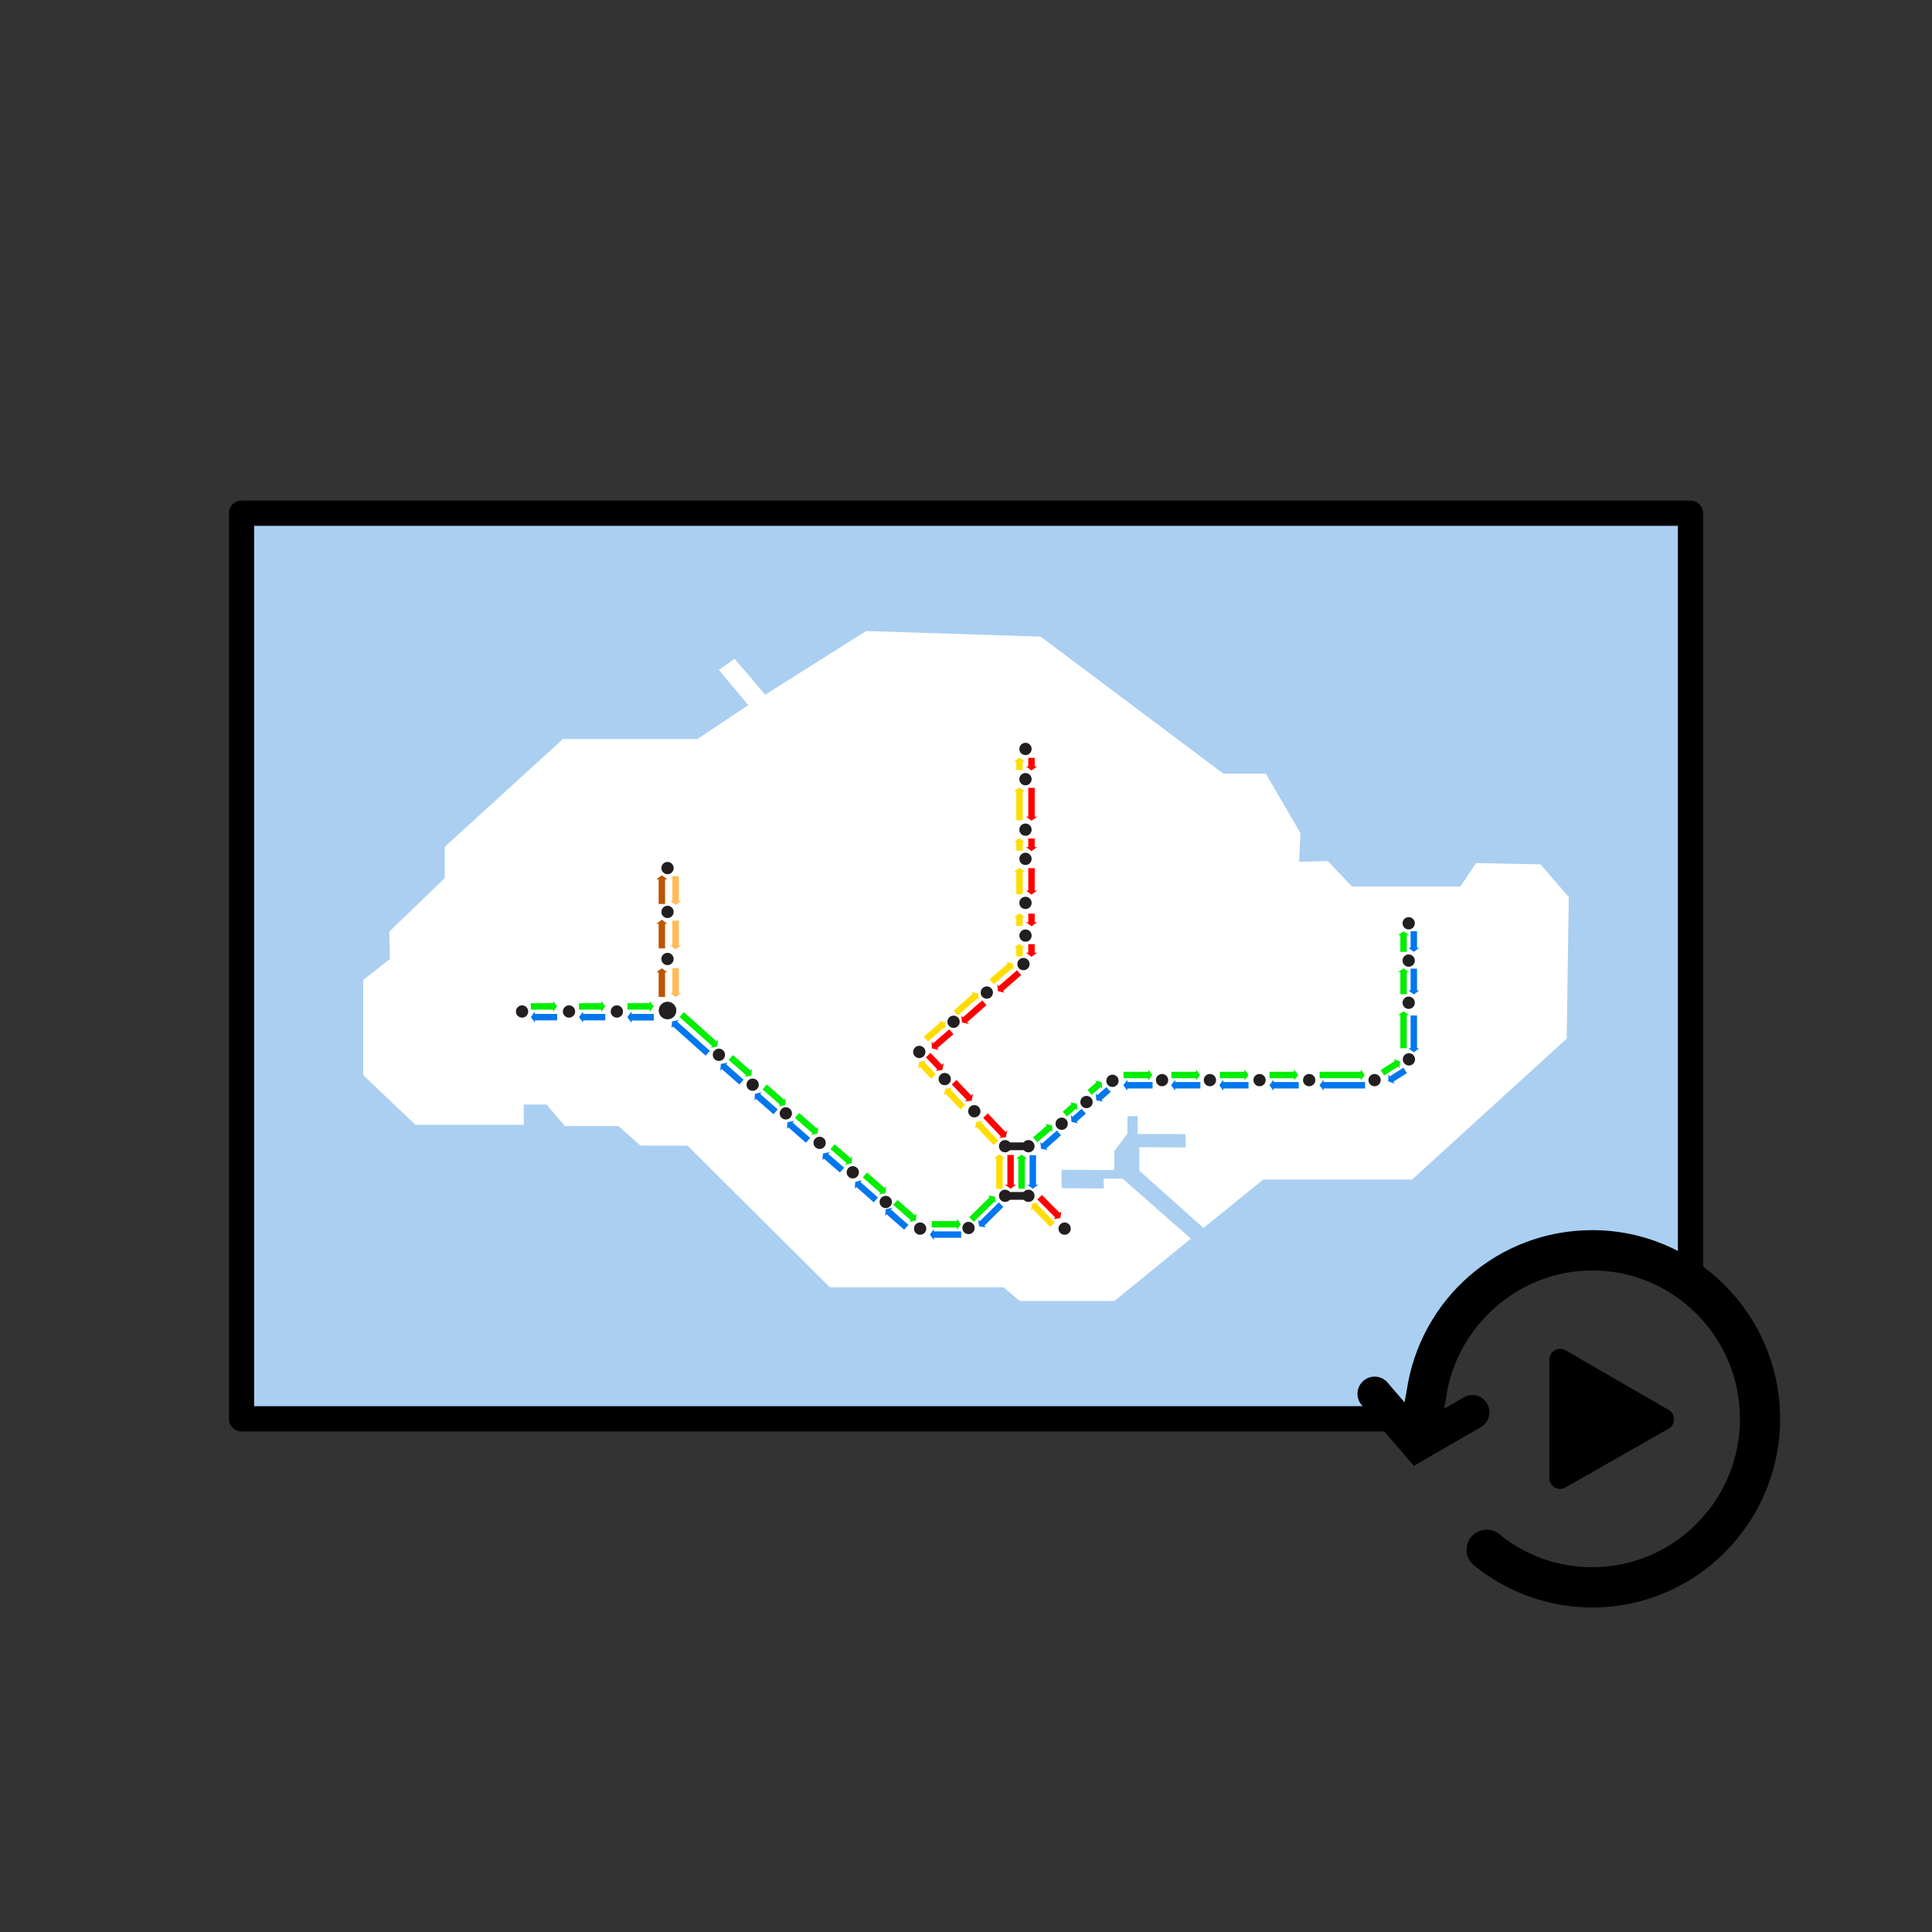 <?xml version="1.0" encoding="UTF-8" standalone="no"?><!DOCTYPE svg PUBLIC "-//W3C//DTD SVG 1.1//EN" "http://www.w3.org/Graphics/SVG/1.1/DTD/svg11.dtd"><svg width="100%" height="100%" viewBox="0 0 256 256" version="1.1" xmlns="http://www.w3.org/2000/svg" xmlns:xlink="http://www.w3.org/1999/xlink" xml:space="preserve" xmlns:serif="http://www.serif.com/" style="fill-rule:evenodd;clip-rule:evenodd;stroke-linecap:round;stroke-linejoin:round;stroke-miterlimit:1.5;"><rect x="0" y="0" width="256" height="256" fill="#333333" stroke="none"/><path d="M224,68l-192,-0l-0,120l156.662,0c0.338,-16 17.338,-28 35.338,-19l0,-101Z" style="fill:#aacff1;stroke:#000;stroke-width:3.34px;"/><g id="Original-Map" serif:id="Original Map"><path d="M109.96,170.571l23.004,0l2.162,1.817l12.539,-0l10.128,-8.262l-9.027,-7.941l-2.527,-0.025l0.036,1.323l-5.603,-0.045l-0.005,-2.43l6.972,0.013l-0.005,-2.483l1.747,-2.3l0.012,-2.332l1.349,-0.033l-0.019,2.382l6.346,0.021l0.055,1.767l-6.155,-0.032l0.006,3.114l8.49,7.589l7.918,-6.412l19.718,0l20.495,-18.679l0.277,-18.756l-3.736,-4.334l-8.562,-0.173l-2.075,3.113l-14.356,-0l-3.2,-3.373l-3.805,0.086l0.173,-3.805l-4.583,-7.869l-5.621,-0l-24.215,-18.161l-23.128,-0.738l-13.366,8.435l-4.065,-4.757l-2.076,1.47l3.892,4.67l-6.745,4.497l-17.815,0l-15.653,14.27l-0,4.151l-7.351,7.091l0.087,3.632l-3.546,2.767l-0,12.628l6.918,6.571l14.356,-0l0,-2.681l3.028,0l2.42,2.854l7.092,0l2.94,2.594l6.226,0l18.853,18.766Z" style="fill:#fff;"/><path d="M86.622,134.347l0,0.852l-2.942,-0l-0,0.296l-0.539,-0.719l0.534,-0.739l0.005,0.31l2.942,-0" style="fill:#0095da;"/><path d="M122.008,161.987c0.446,0.048 0.772,0.451 0.725,0.897c-0.048,0.447 -0.45,0.772 -0.897,0.725c-0.447,-0.047 -0.772,-0.45 -0.725,-0.897c0.047,-0.446 0.45,-0.772 0.897,-0.725" style="fill:#231f20;"/><path d="M186.912,123.393l0.852,-0l-0,2.194l0.296,0l-0.719,0.538l-0.739,-0.533l0.31,-0.005l-0,-2.194" style="fill:#07e;"/><path d="M136.429,153.07l0.852,0l-0,3.907l0.296,-0l-0.719,0.538l-0.739,-0.533l0.31,-0.005l0,-3.907" style="fill:#07e;"/><path d="M186.912,128.356l0.852,-0l-0,2.878l0.296,-0l-0.719,0.538l-0.739,-0.533l0.31,-0.005l-0,-2.878" style="fill:#07e;"/><path d="M186.912,134.553l0.852,-0l-0,4.346l0.296,-0l-0.719,0.538l-0.739,-0.533l0.31,-0.005l-0,-4.346" style="fill:#07e;"/><path d="M180.879,143.376l-0,0.852l-5.498,0l0,0.296l-0.538,-0.718l0.534,-0.739l0.004,0.309l5.498,0" style="fill:#07e;"/><path d="M159.06,143.376l0,0.852l-3.343,0l-0,0.296l-0.539,-0.718l0.534,-0.739l0.005,0.309l3.343,0" style="fill:#07e;"/><path d="M152.725,143.376l-0,0.852l-3.344,0l0,0.296l-0.538,-0.718l0.533,-0.739l0.005,0.309l3.344,0" style="fill:#07e;"/><path d="M165.438,143.376l0,0.852l-3.343,0l-0,0.296l-0.538,-0.718l0.533,-0.739l0.005,0.309l3.343,0" style="fill:#07e;"/><path d="M172.094,143.376l-0,0.852l-3.344,0l0,0.296l-0.538,-0.718l0.533,-0.739l0.005,0.309l3.344,0" style="fill:#07e;"/><path d="M86.622,134.347l0,0.852l-2.942,-0l-0,0.296l-0.539,-0.719l0.534,-0.739l0.005,0.31l2.942,-0" style="fill:#07e;"/><path d="M80.202,134.347l0,0.852l-2.942,-0l-0,0.296l-0.539,-0.719l0.534,-0.739l0.005,0.31l2.942,-0" style="fill:#07e;"/><path d="M73.822,134.347l0,0.852l-2.942,-0l0,0.296l-0.538,-0.719l0.533,-0.739l0.005,0.31l2.942,-0" style="fill:#07e;"/><path d="M127.361,163.162l-0,0.852l-3.616,-0l-0,0.296l-0.539,-0.719l0.534,-0.739l0.005,0.31l3.616,-0" style="fill:#07e;"/><path d="M94.06,139.238l-0.562,0.64l-4.324,-3.862l-0.196,0.223l0.07,-0.895l0.889,-0.203l-0.201,0.235l4.324,3.862" style="fill:#07e;"/><path d="M98.532,143.062l-0.562,0.64l-2.325,-2.041l-0.195,0.222l0.07,-0.895l0.888,-0.203l-0.201,0.236l2.325,2.041" style="fill:#07e;"/><path d="M103.055,147.003l-0.562,0.64l-2.324,-2.042l-0.196,0.223l0.07,-0.895l0.889,-0.204l-0.201,0.236l2.324,2.042" style="fill:#07e;"/><path d="M107.349,150.781l-0.562,0.64l-2.324,-2.042l-0.195,0.223l0.069,-0.896l0.889,-0.203l-0.201,0.236l2.324,2.042" style="fill:#07e;"/><path d="M111.857,154.727l-0.562,0.64l-2.126,-1.843l-0.195,0.223l0.07,-0.896l0.888,-0.202l-0.2,0.235l2.125,1.843" style="fill:#07e;"/><path d="M116.339,158.674l-0.562,0.64l-2.324,-2.042l-0.196,0.223l0.07,-0.896l0.888,-0.203l-0.2,0.236l2.324,2.042" style="fill:#07e;"/><path d="M120.371,162.303l-0.562,0.64l-2.324,-2.042l-0.196,0.223l0.07,-0.896l0.889,-0.203l-0.201,0.236l2.324,2.042" style="fill:#07e;"/><path d="M185.964,141.475l0.457,0.719l-1.8,1.146l0.159,0.25l-0.84,-0.317l0.053,-0.909l0.171,0.258l1.8,-1.147" style="fill:#07e;"/><path d="M146.614,144.047l0.559,0.643l-1.224,1.065l0.195,0.223l-0.878,-0.188l-0.083,-0.908l0.207,0.23l1.224,-1.065" style="fill:#07e;"/><path d="M143.325,146.921l0.56,0.643l-1.224,1.065l0.194,0.224l-0.878,-0.189l-0.083,-0.908l0.207,0.231l1.224,-1.066" style="fill:#07e;"/><path d="M140.036,149.796l0.56,0.642l-1.971,1.738l0.194,0.223l-0.878,-0.189l-0.083,-0.907l0.208,0.23l1.97,-1.737" style="fill:#07e;"/><path d="M132.353,159.313l0.597,0.606l-2.524,2.51l0.208,0.211l-0.888,-0.134l-0.139,-0.901l0.221,0.217l2.525,-2.51" style="fill:#07e;"/><path d="M133.482,153.041l0.852,0l-0,3.936l0.296,-0l-0.719,0.538l-0.739,-0.533l0.31,-0.005l-0,-3.936" style="fill:#f00;"/><path d="M87.274,119.78l0.852,0l0,-3.264l0.296,-0l-0.718,-0.539l-0.739,0.534l0.309,0.005l0,3.264" style="fill:#b50;"/><path d="M137.104,100.422l-0.852,0l0,1.135l-0.296,0l0.719,0.538l0.739,-0.533l-0.31,-0.005l0,-1.135" style="fill:#f00;"/><path d="M137.104,104.391l-0.852,-0l0,3.823l-0.296,0l0.719,0.539l0.739,-0.534l-0.31,-0.005l0,-3.823" style="fill:#f00;"/><path d="M137.104,111.106l-0.852,0l0,1.135l-0.296,-0l0.719,0.538l0.739,-0.533l-0.31,-0.005l0,-1.135" style="fill:#f00;"/><path d="M137.104,115.038l-0.852,-0l0,2.971l-0.296,-0l0.719,0.538l0.739,-0.533l-0.31,-0.005l0,-2.971" style="fill:#f00;"/><path d="M137.104,121.064l-0.852,0l0,1.135l-0.296,0l0.719,0.539l0.739,-0.534l-0.31,-0.005l0,-1.135" style="fill:#f00;"/><path d="M137.104,125.106l-0.852,0l0,1.135l-0.296,0l0.719,0.539l0.739,-0.534l-0.31,-0.005l0,-1.135" style="fill:#f00;"/><path d="M135.315,129.208l-0.558,-0.644l-2.406,2.096l-0.195,-0.224l0.065,0.895l0.887,0.209l-0.199,-0.237l2.406,-2.095" style="fill:#f00;"/><path d="M130.708,133.196l-0.558,-0.643l-2.561,2.251l-0.195,-0.224l0.065,0.896l0.887,0.208l-0.199,-0.237l2.561,-2.251" style="fill:#f00;"/><path d="M87.274,132.103l0.852,0l0,-3.264l0.296,-0l-0.718,-0.538l-0.739,0.533l0.309,0.005l0,3.264" style="fill:#b50;"/><path d="M126.337,137.034l-0.558,-0.643l-2.155,1.862l-0.193,-0.224l0.064,0.896l0.887,0.208l-0.199,-0.237l2.154,-1.862" style="fill:#f00;"/><path d="M126.734,143.1l-0.616,0.588l1.963,2.063l-0.215,0.204l0.892,-0.106l0.166,-0.896l-0.227,0.21l-1.963,-2.063" style="fill:#f00;"/><path d="M123.297,139.511l-0.616,0.588l1.507,1.583l-0.214,0.204l0.892,-0.107l0.166,-0.896l-0.228,0.211l-1.507,-1.583" style="fill:#f00;"/><path d="M130.891,147.53l-0.617,0.588l2.337,2.467l-0.214,0.205l0.892,-0.107l0.166,-0.897l-0.228,0.211l-2.336,-2.467" style="fill:#f00;"/><path d="M87.274,125.668l0.852,-0l0,-3.265l0.296,0l-0.718,-0.538l-0.739,0.534l0.309,0.004l0,3.264" style="fill:#b50;"/><path d="M137.449,158.937l0.607,-0.598l2.365,2.38l0.211,-0.208l-0.134,0.888l-0.901,0.139l0.217,-0.221l-2.365,-2.38" style="fill:#f00;"/><path d="M83.142,133.78l-0,-0.852l2.942,0l-0,-0.296l0.538,0.719l-0.533,0.739l-0.005,-0.31l-2.942,0" style="fill:#0e0;"/><path d="M76.722,133.78l-0,-0.852l2.942,0l0,-0.296l0.538,0.719l-0.533,0.739l-0.005,-0.31l-2.942,0" style="fill:#0e0;"/><path d="M70.342,133.78l-0,-0.852l2.942,0l0,-0.296l0.539,0.719l-0.534,0.739l-0.005,-0.31l-2.942,0" style="fill:#0e0;"/><path d="M90.046,134.756l0.562,-0.64l4.324,3.862l0.196,-0.222l-0.07,0.895l-0.888,0.203l0.2,-0.236l-4.324,-3.862" style="fill:#0e0;"/><path d="M96.55,140.44l0.562,-0.64l2.324,2.041l0.196,-0.222l-0.07,0.895l-0.888,0.203l0.2,-0.236l-2.324,-2.041" style="fill:#0e0;"/><path d="M101.041,144.342l0.562,-0.64l2.324,2.042l0.195,-0.223l-0.069,0.895l-0.889,0.203l0.201,-0.235l-2.324,-2.042" style="fill:#0e0;"/><path d="M105.335,148.12l0.562,-0.64l2.324,2.041l0.196,-0.222l-0.07,0.895l-0.888,0.203l0.2,-0.236l-2.324,-2.041" style="fill:#0e0;"/><path d="M110.041,152.265l0.562,-0.641l2.126,1.843l0.195,-0.222l-0.07,0.895l-0.888,0.203l0.201,-0.236l-2.126,-1.842" style="fill:#0e0;"/><path d="M114.324,156.013l0.562,-0.64l2.325,2.042l0.195,-0.223l-0.07,0.895l-0.889,0.204l0.201,-0.236l-2.324,-2.042" style="fill:#0e0;"/><path d="M118.356,159.642l0.562,-0.64l2.325,2.042l0.195,-0.223l-0.07,0.895l-0.888,0.204l0.201,-0.236l-2.325,-2.042" style="fill:#0e0;"/><path d="M185.553,126.125l0.851,0l0,-2.194l0.296,-0l-0.719,-0.538l-0.738,0.533l0.31,0.005l-0,2.194" style="fill:#0e0;"/><path d="M134.942,157.515l0.851,0l0,-3.993l0.296,0l-0.718,-0.538l-0.739,0.534l0.31,0.004l-0,3.993" style="fill:#0e0;"/><path d="M185.553,131.731l0.851,0l0,-2.899l0.296,0l-0.719,-0.538l-0.738,0.533l0.31,0.005l-0,2.899" style="fill:#0e0;"/><path d="M185.553,138.896l0.851,-0l0,-4.367l0.296,-0l-0.719,-0.539l-0.738,0.534l0.31,0.005l-0,4.367" style="fill:#0e0;"/><path d="M174.856,142.017l0,0.852l5.443,-0l-0,0.296l0.538,-0.719l-0.533,-0.739l-0.005,0.31l-5.443,-0" style="fill:#0e0;"/><path d="M168.212,142.017l-0,0.852l3.264,-0l0,0.296l0.539,-0.719l-0.534,-0.739l-0.005,0.31l-3.264,-0" style="fill:#0e0;"/><path d="M161.636,142.017l-0,0.852l3.264,-0l-0,0.296l0.538,-0.719l-0.533,-0.739l-0.005,0.31l-3.264,-0" style="fill:#0e0;"/><path d="M155.216,142.017l0,0.852l3.265,-0l-0,0.296l0.538,-0.719l-0.534,-0.739l-0.004,0.31l-3.265,-0" style="fill:#0e0;"/><path d="M148.881,142.017l-0,0.852l3.264,-0l0,0.296l0.539,-0.719l-0.534,-0.739l-0.005,0.31l-3.264,-0" style="fill:#0e0;"/><path d="M123.465,161.802l0,0.852l3.316,0l-0,0.296l0.538,-0.719l-0.533,-0.738l-0.005,0.309l-3.316,0" style="fill:#0e0;"/><path d="M182.953,141.782l0.457,0.718l1.879,-1.197l0.159,0.25l0.068,-0.896l-0.847,-0.336l0.162,0.264l-1.878,1.197" style="fill:#0e0;"/><path d="M144.102,144.431l0.559,0.643l1.182,-1.029l0.195,0.223l-0.066,-0.895l-0.888,-0.207l0.2,0.237l-1.182,1.028" style="fill:#0e0;"/><path d="M140.813,147.306l0.559,0.642l1.183,-1.029l0.194,0.224l-0.066,-0.896l-0.887,-0.207l0.199,0.237l-1.182,1.029" style="fill:#0e0;"/><path d="M136.882,150.702l0.559,0.642l1.825,-1.551l0.194,0.224l-0.066,-0.896l-0.887,-0.207l0.2,0.237l-1.825,1.551" style="fill:#0e0;"/><path d="M128.431,161.29l0.598,0.607l2.712,-2.67l0.207,0.211l-0.121,-0.89l-0.898,-0.152l0.214,0.224l-2.712,2.67" style="fill:#0e0;"/><path d="M132.006,157.515l0.852,0l-0,-4.021l0.296,-0l-0.719,-0.539l-0.739,0.534l0.31,0.005l-0,4.021" style="fill:#fd0;"/><path d="M89.947,116.1l-0.852,-0l0,3.264l-0.296,-0l0.719,0.538l0.739,-0.533l-0.31,-0.005l0,-3.264" style="fill:#fb5;"/><path d="M134.661,102.047l0.851,-0l0,-1.135l0.296,-0l-0.718,-0.539l-0.739,0.534l0.31,0.005l-0,1.135" style="fill:#fd0;"/><path d="M134.661,108.704l0.851,-0l0,-3.824l0.296,0l-0.718,-0.538l-0.739,0.533l0.31,0.005l-0,3.824" style="fill:#fd0;"/><path d="M134.661,112.731l0.851,-0l0,-1.135l0.296,-0l-0.718,-0.539l-0.739,0.534l0.31,0.005l-0,1.135" style="fill:#fd0;"/><path d="M134.661,118.498l0.851,0l0,-2.971l0.296,0.001l-0.718,-0.539l-0.739,0.534l0.31,0.004l-0,2.971" style="fill:#fd0;"/><path d="M134.661,122.689l0.851,-0l0,-1.135l0.296,-0l-0.718,-0.538l-0.739,0.533l0.31,0.005l-0,1.135" style="fill:#fd0;"/><path d="M131.122,129.773l0.558,0.643l2.407,-2.095l0.194,0.224l-0.065,-0.896l-0.887,-0.208l0.199,0.237l-2.406,2.095" style="fill:#fd0;"/><path d="M126.361,133.916l0.558,0.644l2.562,-2.251l0.194,0.224l-0.065,-0.896l-0.887,-0.208l0.199,0.237l-2.561,2.25" style="fill:#fd0;"/><path d="M89.947,128.301l-0.852,-0l0,3.264l-0.296,-0l0.719,0.538l0.739,-0.533l-0.31,-0.005l0,-3.264" style="fill:#fb5;"/><path d="M127.273,147.004l0.616,-0.588l-1.962,-2.063l0.214,-0.205l-0.892,0.107l-0.166,0.896l0.228,-0.21l1.962,2.063" style="fill:#fd0;"/><path d="M123.381,142.935l0.616,-0.588l-1.508,-1.583l0.215,-0.205l-0.892,0.107l-0.166,0.896l0.227,-0.21l1.508,1.583" style="fill:#fd0;"/><path d="M131.659,151.723l0.616,-0.588l-2.251,-2.38l0.215,-0.205l-0.892,0.107l-0.166,0.896l0.227,-0.21l2.251,2.38" style="fill:#fd0;"/><path d="M122.396,137.366l0.559,0.644l2.154,-1.862l0.194,0.223l-0.065,-0.895l-0.887,-0.209l0.2,0.237l-2.155,1.862" style="fill:#fd0;"/><path d="M134.661,126.731l0.851,-0l0,-1.135l0.296,0l-0.718,-0.538l-0.739,0.533l0.31,0.005l-0,1.135" style="fill:#fd0;"/><path d="M89.947,121.988l-0.852,-0l0,3.263l-0.296,0l0.719,0.539l0.739,-0.534l-0.31,-0.005l0,-3.263" style="fill:#fb5;"/><path d="M139.168,162.577l0.607,-0.598l-2.353,-2.395l0.211,-0.208l-0.89,0.121l-0.152,0.899l0.224,-0.214l2.353,2.395" style="fill:#fd0;"/><path d="M129.222,146.44c0.444,0.066 0.753,0.481 0.687,0.926c-0.066,0.444 -0.482,0.753 -0.926,0.687c-0.444,-0.066 -0.753,-0.482 -0.687,-0.926c0.066,-0.445 0.482,-0.753 0.926,-0.687" style="fill:#231f20;"/><path d="M112.4,155.893c-0.305,-0.329 -0.286,-0.846 0.043,-1.152c0.329,-0.306 0.846,-0.287 1.152,0.042c0.306,0.329 0.287,0.847 -0.042,1.152c-0.329,0.306 -0.847,0.287 -1.153,-0.042" style="fill:#231f20;"/><path d="M116.769,159.825c-0.306,-0.329 -0.287,-0.847 0.042,-1.153c0.329,-0.305 0.846,-0.286 1.152,0.043c0.306,0.329 0.287,0.846 -0.042,1.152c-0.329,0.305 -0.847,0.287 -1.152,-0.042" style="fill:#231f20;"/><path d="M108.006,151.989c-0.306,-0.329 -0.287,-0.846 0.042,-1.152c0.329,-0.306 0.846,-0.287 1.152,0.042c0.306,0.329 0.287,0.847 -0.042,1.152c-0.329,0.306 -0.847,0.287 -1.152,-0.042" style="fill:#231f20;"/><path d="M103.529,148.085c-0.306,-0.329 -0.287,-0.847 0.042,-1.152c0.329,-0.306 0.847,-0.287 1.152,0.042c0.306,0.329 0.287,0.846 -0.042,1.152c-0.329,0.306 -0.846,0.287 -1.152,-0.042" style="fill:#231f20;"/><path d="M99.134,144.283c-0.305,-0.329 -0.286,-0.847 0.043,-1.152c0.329,-0.306 0.846,-0.287 1.152,0.042c0.305,0.329 0.287,0.847 -0.042,1.152c-0.329,0.306 -0.847,0.287 -1.153,-0.042" style="fill:#231f20;"/><path d="M94.663,140.322c-0.306,-0.329 -0.287,-0.846 0.042,-1.152c0.329,-0.306 0.846,-0.287 1.152,0.042c0.306,0.329 0.287,0.847 -0.042,1.152c-0.329,0.306 -0.847,0.287 -1.152,-0.042" style="fill:#231f20;"/><path d="M87.853,127.624c-0.306,-0.329 -0.287,-0.847 0.042,-1.153c0.329,-0.305 0.846,-0.286 1.152,0.043c0.306,0.329 0.287,0.846 -0.042,1.152c-0.329,0.306 -0.847,0.287 -1.152,-0.042" style="fill:#231f20;"/><path d="M87.853,121.387c-0.306,-0.329 -0.287,-0.847 0.042,-1.153c0.329,-0.305 0.846,-0.286 1.152,0.043c0.306,0.329 0.287,0.846 -0.042,1.152c-0.329,0.306 -0.847,0.287 -1.152,-0.042" style="fill:#231f20;"/><path d="M87.853,115.578c-0.306,-0.329 -0.287,-0.847 0.042,-1.153c0.329,-0.305 0.846,-0.286 1.152,0.043c0.306,0.329 0.287,0.846 -0.042,1.152c-0.329,0.306 -0.847,0.287 -1.152,-0.042" style="fill:#231f20;"/><path d="M135.286,99.792c-0.306,-0.329 -0.287,-0.846 0.042,-1.152c0.329,-0.306 0.847,-0.287 1.153,0.042c0.305,0.329 0.286,0.847 -0.043,1.153c-0.329,0.305 -0.846,0.286 -1.152,-0.043" style="fill:#231f20;"/><path d="M135.286,103.802c-0.306,-0.329 -0.287,-0.846 0.042,-1.152c0.329,-0.306 0.847,-0.287 1.153,0.042c0.305,0.329 0.286,0.847 -0.043,1.152c-0.329,0.306 -0.846,0.287 -1.152,-0.042" style="fill:#231f20;"/><path d="M135.286,110.491c-0.306,-0.329 -0.287,-0.847 0.042,-1.153c0.329,-0.305 0.847,-0.286 1.153,0.043c0.305,0.329 0.286,0.846 -0.043,1.152c-0.329,0.306 -0.846,0.287 -1.152,-0.042" style="fill:#231f20;"/><path d="M135.286,114.359c-0.306,-0.329 -0.287,-0.846 0.042,-1.152c0.329,-0.306 0.847,-0.287 1.153,0.042c0.305,0.329 0.286,0.847 -0.043,1.153c-0.329,0.305 -0.846,0.286 -1.152,-0.043" style="fill:#231f20;"/><path d="M135.286,120.195c-0.306,-0.329 -0.287,-0.846 0.042,-1.152c0.329,-0.305 0.847,-0.287 1.153,0.042c0.305,0.329 0.286,0.847 -0.043,1.153c-0.329,0.305 -0.846,0.286 -1.152,-0.043" style="fill:#231f20;"/><path d="M135.286,124.523c-0.306,-0.329 -0.287,-0.846 0.042,-1.152c0.329,-0.306 0.847,-0.287 1.153,0.042c0.305,0.329 0.286,0.847 -0.043,1.153c-0.329,0.305 -0.846,0.286 -1.152,-0.043" style="fill:#231f20;"/><path d="M135.016,128.3c-0.305,-0.329 -0.286,-0.847 0.042,-1.152c0.329,-0.306 0.847,-0.287 1.153,0.042c0.306,0.329 0.287,0.846 -0.043,1.152c-0.328,0.306 -0.846,0.287 -1.152,-0.042" style="fill:#231f20;"/><path d="M130.161,132.076c-0.306,-0.329 -0.287,-0.846 0.042,-1.152c0.329,-0.306 0.846,-0.287 1.152,0.042c0.306,0.329 0.287,0.847 -0.042,1.153c-0.329,0.305 -0.846,0.286 -1.152,-0.043" style="fill:#231f20;"/><path d="M125.755,135.943c-0.306,-0.329 -0.287,-0.847 0.042,-1.153c0.329,-0.305 0.847,-0.286 1.152,0.043c0.306,0.329 0.287,0.846 -0.042,1.152c-0.329,0.305 -0.846,0.287 -1.152,-0.042" style="fill:#231f20;"/><path d="M121.214,139.944c-0.305,-0.329 -0.286,-0.847 0.043,-1.152c0.329,-0.306 0.846,-0.287 1.152,0.042c0.305,0.329 0.287,0.846 -0.042,1.152c-0.33,0.306 -0.847,0.287 -1.153,-0.042" style="fill:#231f20;"/><path d="M124.586,143.54c-0.305,-0.329 -0.287,-0.846 0.042,-1.152c0.329,-0.306 0.847,-0.286 1.153,0.042c0.305,0.329 0.286,0.847 -0.043,1.153c-0.329,0.305 -0.846,0.286 -1.152,-0.043" style="fill:#231f20;"/><path d="M68.582,134.584c-0.306,-0.329 -0.287,-0.846 0.042,-1.152c0.329,-0.306 0.847,-0.287 1.152,0.042c0.306,0.329 0.287,0.847 -0.042,1.153c-0.329,0.305 -0.847,0.286 -1.152,-0.043" style="fill:#231f20;"/><path d="M74.801,134.584c-0.306,-0.329 -0.287,-0.846 0.042,-1.152c0.329,-0.306 0.847,-0.287 1.152,0.042c0.306,0.329 0.287,0.847 -0.042,1.153c-0.329,0.305 -0.846,0.286 -1.152,-0.043" style="fill:#231f20;"/><path d="M81.141,134.584c-0.306,-0.329 -0.287,-0.846 0.042,-1.152c0.329,-0.306 0.846,-0.287 1.152,0.042c0.306,0.329 0.287,0.847 -0.042,1.153c-0.329,0.305 -0.847,0.286 -1.152,-0.043" style="fill:#231f20;"/><path d="M87.598,134.695c-0.437,-0.471 -0.41,-1.212 0.061,-1.649c0.47,-0.437 1.211,-0.41 1.648,0.06c0.438,0.471 0.411,1.212 -0.06,1.649c-0.471,0.437 -1.211,0.41 -1.649,-0.06" style="fill:#231f20;"/><path d="M136.905,151.364c0.284,0.349 0.23,0.864 -0.118,1.147c-0.349,0.283 -0.864,0.23 -1.147,-0.118c-0.283,-0.349 -0.23,-0.864 0.118,-1.147c0.349,-0.283 0.864,-0.23 1.147,0.118" style="fill:#231f20;"/><path d="M133.812,151.364c0.283,0.349 0.23,0.864 -0.119,1.147c-0.348,0.283 -0.864,0.23 -1.147,-0.118c-0.283,-0.349 -0.23,-0.864 0.119,-1.147c0.348,-0.283 0.863,-0.23 1.147,0.118" style="fill:#231f20;"/><rect x="132.978" y="151.375" width="3.564" height="1.032" style="fill:#231f20;"/><path d="M136.905,157.936c0.284,0.348 0.23,0.863 -0.118,1.147c-0.349,0.283 -0.864,0.23 -1.147,-0.119c-0.283,-0.349 -0.23,-0.864 0.118,-1.147c0.349,-0.283 0.864,-0.23 1.147,0.119" style="fill:#231f20;"/><path d="M133.812,157.936c0.283,0.348 0.23,0.863 -0.119,1.147c-0.348,0.283 -0.864,0.23 -1.147,-0.119c-0.283,-0.349 -0.23,-0.864 0.119,-1.147c0.348,-0.283 0.863,-0.23 1.147,0.119" style="fill:#231f20;"/><rect x="132.978" y="157.946" width="3.564" height="1.032" style="fill:#231f20;"/><path d="M140.473,162.243c-0.307,0.328 -0.289,0.845 0.039,1.152c0.328,0.306 0.846,0.289 1.152,-0.039c0.307,-0.328 0.289,-0.846 -0.039,-1.153c-0.328,-0.306 -0.846,-0.289 -1.152,0.04" style="fill:#231f20;"/><path d="M128.929,162.158c0.307,0.328 0.289,0.846 -0.039,1.152c-0.328,0.307 -0.846,0.29 -1.152,-0.039c-0.307,-0.328 -0.289,-0.845 0.039,-1.152c0.328,-0.307 0.846,-0.289 1.152,0.039" style="fill:#231f20;"/><path d="M186.658,121.526c0.449,-0 0.815,0.366 0.815,0.815c-0,0.449 -0.366,0.815 -0.815,0.815c-0.449,0 -0.816,-0.366 -0.816,-0.815c0,-0.449 0.367,-0.815 0.816,-0.815" style="fill:#231f20;"/><path d="M186.658,126.467c0.449,-0 0.815,0.366 0.815,0.815c-0,0.449 -0.366,0.816 -0.815,0.816c-0.449,-0 -0.816,-0.367 -0.816,-0.816c0,-0.449 0.367,-0.815 0.816,-0.815" style="fill:#231f20;"/><path d="M186.658,132.055c0.449,0 0.815,0.366 0.815,0.815c-0,0.449 -0.366,0.816 -0.815,0.816c-0.449,-0 -0.816,-0.367 -0.816,-0.816c0,-0.449 0.367,-0.815 0.816,-0.815" style="fill:#231f20;"/><path d="M186.69,139.557c0.449,0 0.815,0.366 0.815,0.815c0,0.45 -0.366,0.816 -0.815,0.816c-0.449,-0 -0.815,-0.366 -0.815,-0.816c-0,-0.449 0.366,-0.815 0.815,-0.815" style="fill:#231f20;"/><path d="M182.954,143.122c0,0.449 -0.366,0.815 -0.815,0.815c-0.449,0 -0.815,-0.366 -0.815,-0.815c-0,-0.449 0.366,-0.815 0.815,-0.815c0.449,-0 0.815,0.366 0.815,0.815" style="fill:#231f20;"/><path d="M174.29,143.122c-0,0.449 -0.366,0.815 -0.815,0.815c-0.45,0 -0.816,-0.366 -0.816,-0.815c0,-0.449 0.366,-0.815 0.816,-0.815c0.449,-0 0.815,0.366 0.815,0.815" style="fill:#231f20;"/><path d="M167.712,143.122c-0,0.449 -0.367,0.815 -0.816,0.815c-0.449,0 -0.815,-0.366 -0.815,-0.815c0,-0.449 0.366,-0.815 0.815,-0.815c0.449,-0 0.816,0.366 0.816,0.815" style="fill:#231f20;"/><path d="M154.794,143.122c0,0.449 -0.366,0.815 -0.815,0.815c-0.449,0 -0.815,-0.366 -0.815,-0.815c-0,-0.449 0.366,-0.815 0.815,-0.815c0.449,-0 0.815,0.366 0.815,0.815" style="fill:#231f20;"/><path d="M144.582,145.49c0.295,0.339 0.26,0.855 -0.079,1.15c-0.339,0.295 -0.856,0.259 -1.15,-0.079c-0.295,-0.339 -0.26,-0.856 0.079,-1.151c0.339,-0.295 0.855,-0.259 1.15,0.08" style="fill:#231f20;"/><path d="M141.293,148.364c0.295,0.339 0.26,0.855 -0.079,1.15c-0.338,0.295 -0.855,0.26 -1.15,-0.079c-0.295,-0.339 -0.26,-0.856 0.079,-1.15c0.339,-0.295 0.856,-0.26 1.15,0.079" style="fill:#231f20;"/><path d="M148.001,142.655c0.307,0.328 0.289,0.846 -0.039,1.152c-0.328,0.307 -0.846,0.289 -1.152,-0.039c-0.307,-0.328 -0.289,-0.846 0.039,-1.152c0.328,-0.307 0.845,-0.289 1.152,0.039" style="fill:#231f20;"/><path d="M161.136,143.122c-0,0.449 -0.367,0.815 -0.816,0.815c-0.449,0 -0.815,-0.366 -0.815,-0.815c0,-0.449 0.366,-0.815 0.815,-0.815c0.449,-0 0.816,0.366 0.816,0.815" style="fill:#231f20;"/></g><path id="Memories" d="M210.982,163.001c13.724,0 24.89,11.215 24.89,24.999c-0,13.782 -11.166,24.999 -24.89,24.999c-5.693,-0 -11.26,-1.983 -15.674,-5.58c-1.136,-0.93 -1.311,-2.614 -0.388,-3.755c0.922,-1.137 2.599,-1.317 3.739,-0.387c3.516,2.869 7.778,4.385 12.323,4.385c10.794,-0 19.574,-8.82 19.574,-19.662c0,-10.84 -8.78,-19.66 -19.574,-19.66c-10.061,0 -18.505,7.827 -19.48,17.731l-0.044,-0.002l-0.109,0.596l2.612,-1.51c1.089,-0.624 2.469,-0.249 3.093,0.836c0.625,1.089 0.252,2.482 -0.832,3.108l-8.876,5.134l-6.922,-8.061c-0.817,-0.951 -0.711,-2.388 0.236,-3.21c0.952,-0.82 2.384,-0.714 3.198,0.238l2.253,2.623l0.272,-1.498l0.002,-0c1.77,-12.152 12.075,-21.324 24.597,-21.324Zm-3.557,34.099c-0.221,0.123 -0.463,0.189 -0.704,0.189c-0.248,0 -0.494,-0.066 -0.718,-0.197c-0.441,-0.26 -0.708,-0.723 -0.708,-1.239l0,-15.696c0,-0.517 0.269,-0.98 0.712,-1.239c0.45,-0.261 0.981,-0.259 1.424,-0.002l13.674,7.905c0.449,0.261 0.717,0.726 0.715,1.249c-0.002,0.518 -0.272,0.983 -0.723,1.239l-13.672,7.791Z"/></svg>